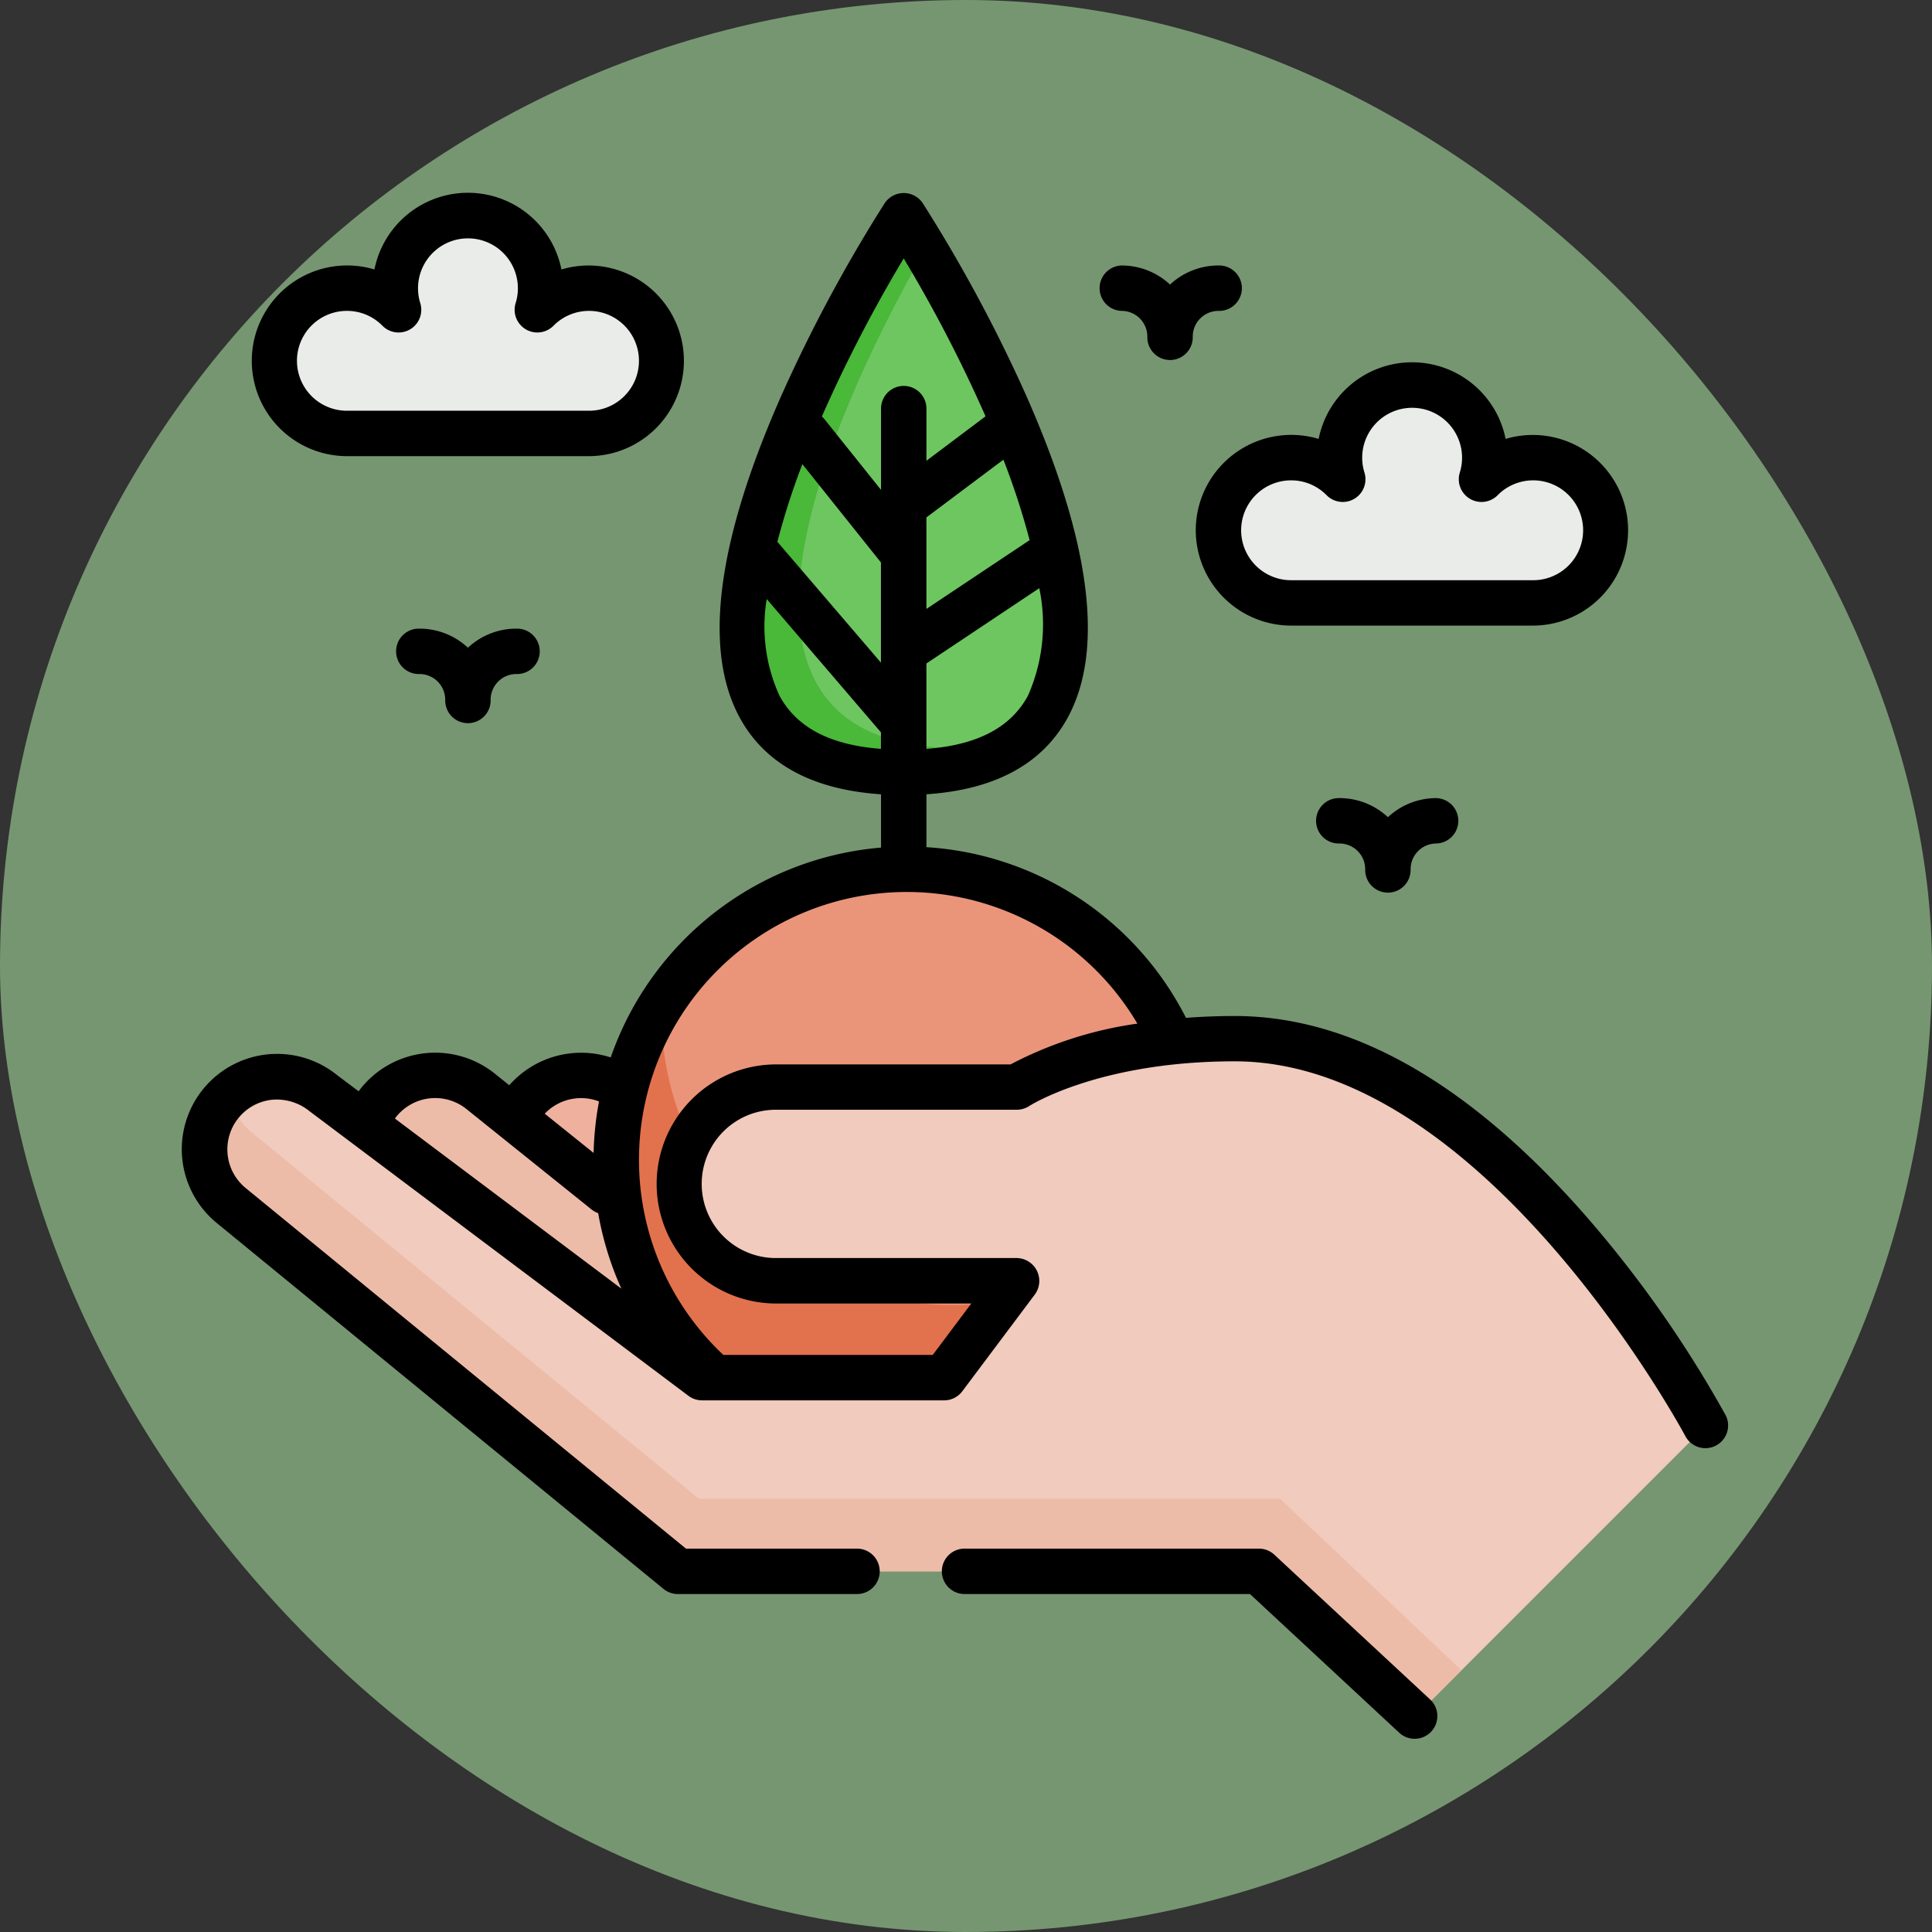 <svg xmlns="http://www.w3.org/2000/svg" width="89" height="89" viewBox="0 0 89 89">
  <rect x="0" y="0" width="89" height="89" fill="#333333" stroke="none"/>
  <g id="Grupo_1112369" data-name="Grupo 1112369" transform="translate(-1176.378 -11553.31)">
    <rect id="Rectángulo_400898" data-name="Rectángulo 400898" width="89" height="89" rx="44.5" transform="translate(1176.378 11553.31)" fill="#769671"/>
    <g id="Grupo_1111787" data-name="Grupo 1111787" transform="translate(1184.76 11562.187)">
      <path id="Trazado_897066" data-name="Trazado 897066" d="M192.97,7.522s16.729,25.651,0,25.651S192.97,7.522,192.97,7.522Z" transform="translate(-159.72 -6.469)" fill="#6ec661"/>
      <path id="Trazado_897067" data-name="Trazado 897067" d="M195.572,32.058c-13.36,0-5.381-16.36-1.625-22.949-.593-1-.977-1.587-.977-1.587s-16.729,25.651,0,25.651a8.56,8.56,0,0,0,5.2-1.368A12.267,12.267,0,0,1,195.572,32.058Z" transform="translate(-159.72 -6.469)" fill="#4ab839"/>
      <g id="Grupo_1111786" data-name="Grupo 1111786" transform="translate(4.252 1.053)">
        <path id="Trazado_897068" data-name="Trazado 897068" d="M357.678,66.979a3.335,3.335,0,0,0-2.381,1,3.346,3.346,0,1,0-6.39,0,3.346,3.346,0,1,0-2.381,5.7h11.153a3.346,3.346,0,0,0,0-6.692Z" transform="translate(-299.684 -55.826)" fill="#eaecea"/>
        <path id="Trazado_897069" data-name="Trazado 897069" d="M45.059,10.868a3.335,3.335,0,0,0-2.381,1,3.346,3.346,0,1,0-6.39,0,3.346,3.346,0,1,0-2.381,5.7H45.059a3.346,3.346,0,0,0,0-6.692Z" transform="translate(-30.56 -7.522)" fill="#eaecea"/>
      </g>
      <path id="Trazado_897070" data-name="Trazado 897070" d="M108.811,293.457a3.346,3.346,0,0,0,.515,4.7l18.264,14.661,4.189-5.218-18.264-14.661A3.346,3.346,0,0,0,108.811,293.457Z" transform="translate(-93.037 -251.544)" fill="#efb19e"/>
      <path id="Trazado_897071" data-name="Trazado 897071" d="M60.528,293.457a3.346,3.346,0,0,0,.515,4.7l18.264,14.661L83.5,307.6,65.231,292.942A3.346,3.346,0,0,0,60.528,293.457Z" transform="translate(-51.472 -251.544)" fill="#edbca9"/>
      <circle id="Elipse_12106" data-name="Elipse 12106" cx="13.383" cy="13.383" r="13.383" transform="translate(20.005 31.165)" fill="#ea957a"/>
      <path id="Trazado_897072" data-name="Trazado 897072" d="M159.259,282.267a13.383,13.383,0,0,1-13.383-13.383c0-.171,0-.342.011-.511a13.384,13.384,0,1,0,24.654,7.714A13.373,13.373,0,0,1,159.259,282.267Z" transform="translate(-123.78 -231.028)" fill="#e2724d"/>
      <path id="Trazado_897073" data-name="Trazado 897073" d="M54.963,280.063c-6.692,0-10.037,2.231-10.037,2.231H33.773a4.461,4.461,0,0,0,0,8.922H44.926l-3.346,4.461H30.427L12.965,282.561a3.346,3.346,0,1,0-4.209,5.2L29.312,304.6H56.079l7.2,6.692,13.383-13.383S67.231,280.063,54.963,280.063Z" transform="translate(-6.469 -241.091)" fill="#f1cbbd"/>
      <path id="Trazado_897074" data-name="Trazado 897074" d="M57.054,317.5H30.288L9.732,300.662a3.33,3.33,0,0,1-1.125-1.729,3.348,3.348,0,0,0,.149,5.075l20.556,16.836H56.079l7.2,6.692L65.41,325.4Z" transform="translate(-6.469 -257.336)" fill="#edbca9"/>
      <path id="Trazado_897075" data-name="Trazado 897075" d="M379.021,201.282a3.264,3.264,0,0,0-2.231-.879,1.046,1.046,0,1,0,0,2.091,1.186,1.186,0,0,1,1.185,1.185,1.046,1.046,0,1,0,2.091,0,1.186,1.186,0,0,1,1.185-1.185,1.046,1.046,0,0,0,0-2.091A3.266,3.266,0,0,0,379.021,201.282Z" transform="translate(-323.467 -172.514)"/>
      <path id="Trazado_897076" data-name="Trazado 897076" d="M304.648,26.146a1.186,1.186,0,0,1,1.185,1.185,1.046,1.046,0,1,0,2.091,0,1.186,1.186,0,0,1,1.185-1.185,1.046,1.046,0,1,0,0-2.091,3.264,3.264,0,0,0-2.231.879,3.264,3.264,0,0,0-2.231-.879,1.046,1.046,0,0,0,0,2.091Z" transform="translate(-261.361 -20.702)"/>
      <path id="Trazado_897077" data-name="Trazado 897077" d="M74.417,145.171a3.264,3.264,0,0,0-2.231-.879,1.046,1.046,0,1,0,0,2.091,1.186,1.186,0,0,1,1.185,1.185,1.046,1.046,0,1,0,2.091,0,1.186,1.186,0,0,1,1.185-1.185,1.046,1.046,0,1,0,0-2.091A3.265,3.265,0,0,0,74.417,145.171Z" transform="translate(-61.243 -124.21)"/>
      <path id="Trazado_897078" data-name="Trazado 897078" d="M335.666,63.856a4.4,4.4,0,0,0,4.391,4.391H351.21a4.391,4.391,0,1,0-1.27-8.6,4.392,4.392,0,0,0-8.613,0,4.4,4.4,0,0,0-5.661,4.206Zm4.391-2.3a2.283,2.283,0,0,1,1.637.685,1.046,1.046,0,0,0,1.743-1.045,2.3,2.3,0,1,1,4.393,0,1.046,1.046,0,0,0,1.743,1.045,2.3,2.3,0,1,1,1.637,3.915H340.057a2.3,2.3,0,0,1,0-4.6Z" transform="translate(-288.964 -48.305)"/>
      <path id="Trazado_897079" data-name="Trazado 897079" d="M27.436,12.136H38.589a4.391,4.391,0,1,0-1.27-8.6,4.392,4.392,0,0,0-8.614,0,4.392,4.392,0,1,0-1.27,8.6Zm0-6.692a2.283,2.283,0,0,1,1.637.685,1.046,1.046,0,0,0,1.743-1.045,2.3,2.3,0,1,1,4.394,0,1.046,1.046,0,0,0,1.743,1.045,2.3,2.3,0,1,1,1.637,3.915H27.436a2.3,2.3,0,1,1,0-4.6Z" transform="translate(-19.838)"/>
      <path id="Trazado_897080" data-name="Trazado 897080" d="M267.117,449.178a1.045,1.045,0,0,0-.712-.28H252.879a1.046,1.046,0,1,0,0,2.091h13.115l6.9,6.412a1.046,1.046,0,0,0,1.423-1.532Z" transform="translate(-216.795 -386.436)"/>
      <path id="Trazado_897081" data-name="Trazado 897081" d="M71.117,56.379a53.351,53.351,0,0,0-6.385-9.121c-5.371-6.158-10.834-9.28-16.237-9.28-.792,0-1.539.031-2.243.085A14.416,14.416,0,0,0,34.295,30.2V27.763c3.161-.21,5.353-1.4,6.517-3.546,1.688-3.115,1.047-8.086-1.9-14.774A69.432,69.432,0,0,0,34.125.533a1.056,1.056,0,0,0-1.752,0,69.42,69.42,0,0,0-4.781,8.911C24.641,16.132,24,21.1,25.687,24.218c1.163,2.148,3.355,3.335,6.517,3.546V30.22a14.463,14.463,0,0,0-12.453,9.666,4.41,4.41,0,0,0-4.673,1.281l-.664-.533a4.391,4.391,0,0,0-6.173.676c-.036.045-.068.092-.1.137l-1-.751a4.391,4.391,0,0,0-5.514,6.836L22.182,64.368a1.046,1.046,0,0,0,.662.237h8.221a1.046,1.046,0,1,0,0-2.091H23.218L2.945,45.91A2.3,2.3,0,0,1,4.107,41.84a2.388,2.388,0,0,1,1.762.517L23.331,55.473a1.045,1.045,0,0,0,.628.21H35.111a1.045,1.045,0,0,0,.836-.418L39.294,50.8a1.055,1.055,0,0,0-.836-1.673H27.3a3.416,3.416,0,0,1,0-6.831H38.457a1.063,1.063,0,0,0,.576-.173c.031-.02,3.223-2.058,9.462-2.058,11.491,0,20.682,17.115,20.773,17.288a1.046,1.046,0,0,0,1.849-.977ZM38.972,23.222c-.794,1.466-2.33,2.273-4.678,2.45V21.738l5.2-3.469A8.124,8.124,0,0,1,38.972,23.222Zm.076-7.166-4.754,3.169V15.01l3.547-2.66A33.983,33.983,0,0,1,39.048,16.056Zm-5.8-12.979a65.528,65.528,0,0,1,3.77,7.275L34.295,12.4v-2.37a1.046,1.046,0,1,0-2.091,0v3.711l-2.6-3.249a1.055,1.055,0,0,0-.126-.131A65.6,65.6,0,0,1,33.249,3.077ZM28.58,12.555,32.2,17.085V21.7l-4.771-5.567A33.343,33.343,0,0,1,28.58,12.555ZM27.526,23.223a7.661,7.661,0,0,1-.588-4.454L32.2,24.911v.76C29.856,25.495,28.321,24.688,27.526,23.223ZM19.212,41.913a14.437,14.437,0,0,0-.248,2.373l-2.252-1.808A2.308,2.308,0,0,1,19.212,41.913Zm-9.34.705a2.3,2.3,0,0,1,3.234-.354l5.759,4.623a1.043,1.043,0,0,0,.309.172,14.452,14.452,0,0,0,1.068,3.478L9.809,42.7C9.83,42.674,9.849,42.646,9.871,42.619Zm28.3-2.41H27.3a5.507,5.507,0,0,0,0,11.013h9.062l-1.777,2.37H24.941A12.337,12.337,0,1,1,44.013,38.328,17.908,17.908,0,0,0,38.168,40.208Z" transform="translate(0 -0.051)"/>
    </g>
  </g>
</svg>
